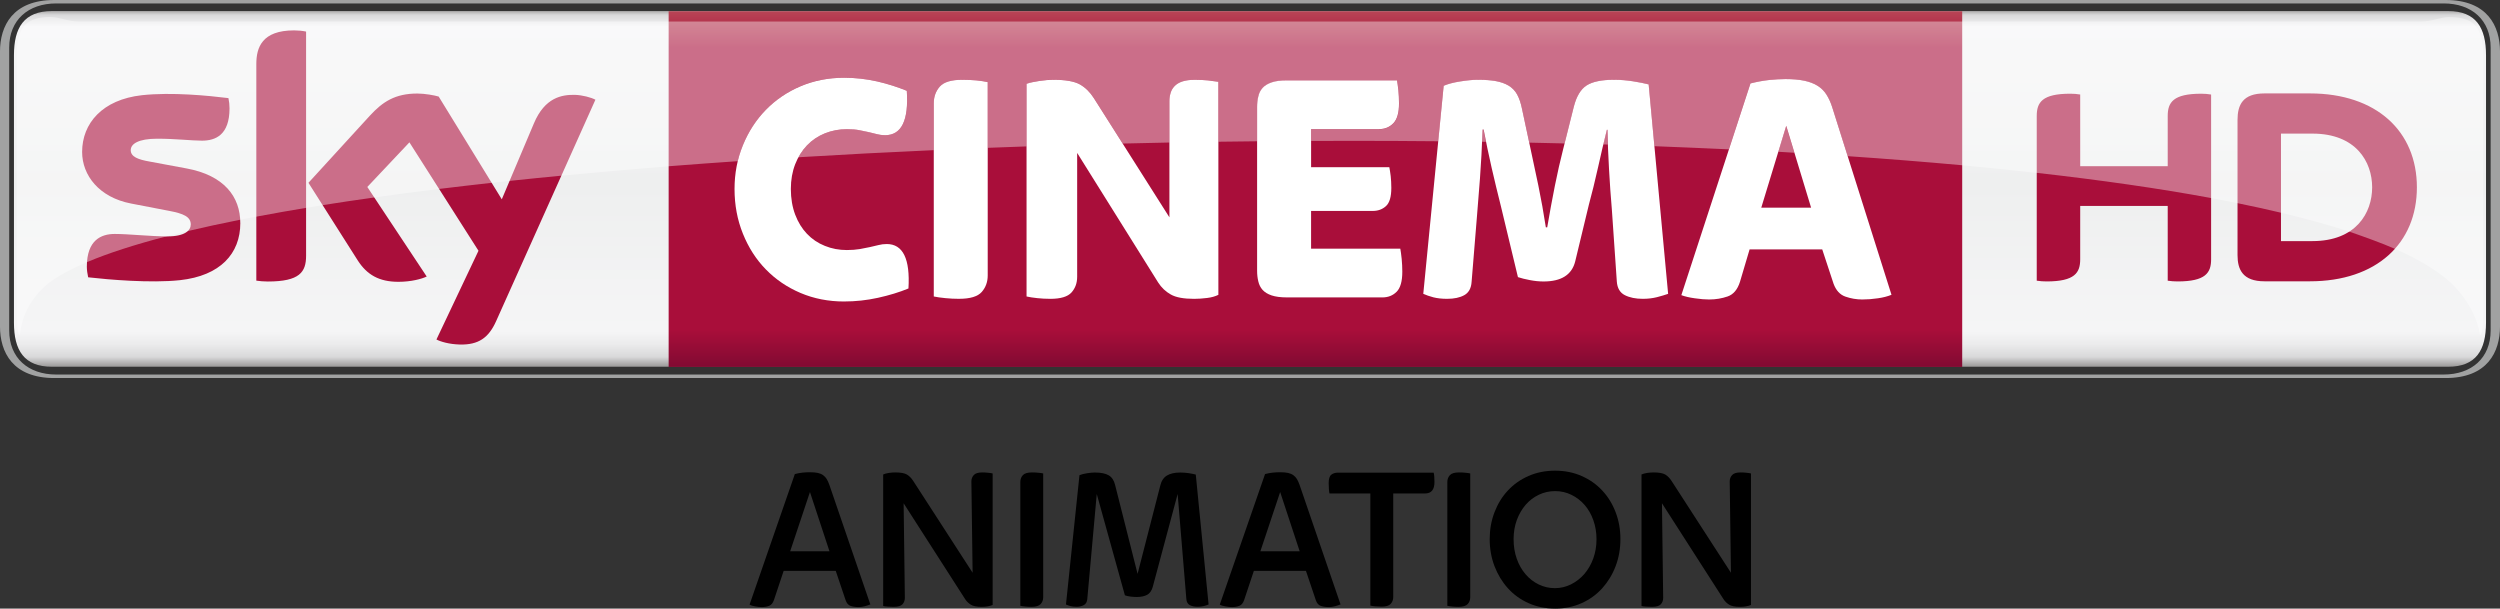 <svg width="600" height="146.06" version="1.1" viewBox="0 0 158.75 38.645" xmlns="http://www.w3.org/2000/svg">
 <rect x="0" y="0" width="158.75" height="38.645" fill="#333333" stroke="none"/>
 <defs>
  <linearGradient id="a" x2="1" gradientTransform="matrix(0 22.964 22.964 0 79.371 .508)" gradientUnits="userSpaceOnUse">
   <stop stop-color="#888685" offset="0"/>
   <stop stop-color="#d9d9da" offset=".02"/>
   <stop stop-color="#f5f5f6" offset=".052"/>
   <stop stop-color="#eeefef" offset=".488"/>
   <stop stop-color="#f5f5f6" offset=".895"/>
   <stop stop-color="#ebebec" offset=".929"/>
   <stop stop-color="#d9d9da" offset=".964"/>
   <stop stop-color="#888685" offset="1"/>
  </linearGradient>
  <linearGradient id="b" x2="1" gradientTransform="matrix(0 -22.586 22.586 0 83.53 23.295)" gradientUnits="userSpaceOnUse">
   <stop stop-color="#810a32" offset="0"/>
   <stop stop-color="#a90e3a" offset=".104"/>
   <stop stop-color="#a90e3a" offset=".898"/>
   <stop stop-color="#b94556" offset="1"/>
   <stop stop-color="#b94556" offset="1"/>
  </linearGradient>
 </defs>
 <g stroke-width="1">
  <path d="m155.3 24.005c2.644 0 3.451-1.644 3.451-3.287v-17.434c0-1.64-0.807-3.284-3.451-3.284h-151.85c-2.644 0-3.451 1.644-3.451 3.284v17.434c0 1.644 0.807 3.287 3.451 3.287h151.85m-151.73-0.222c-1.778 0-2.986-1.051-2.986-2.8v-17.965c0-1.749 1.207-2.8 2.986-2.8h151.6c1.782 0 2.986 1.051 2.986 2.8v17.965c0 1.749-1.204 2.8-2.986 2.8h-151.6" fill="#a1a2a2"/>
  <path d="m3.301 0.703c-1.778 0-2.415 1.051-2.415 2.804v16.986c0 1.746 0.636 2.796 2.415 2.796 50.714 1e-5 101.43 1e-5 152.15 2e-5 1.778 0 2.411-1.051 2.411-2.796v-16.986c0-1.753-0.633-2.804-2.411-2.804-50.714-1e-5 -101.43-1e-5 -152.15-2e-5z" fill="url(#a)"/>
  <path d="m42.459 0.714v22.587h82.141v-22.587z" fill="url(#b)"/>
 </g>
 <g fill="#fff" stroke-width="1">
  <path d="m53.603 19.145c-1 0-1.924-0.182-2.771-0.542-0.847-0.36-1.578-0.858-2.2-1.495-0.622-0.636-1.105-1.393-1.458-2.269-0.353-0.876-0.531-1.822-0.531-2.84 0-0.989 0.178-1.917 0.531-2.778 0.353-0.862 0.836-1.611 1.458-2.247 0.622-0.636 1.353-1.135 2.2-1.495 0.847-0.36 1.771-0.542 2.771-0.542 0.72 0 1.418 0.08 2.095 0.233 0.676 0.156 1.302 0.356 1.884 0.596 0.124 1.88-0.335 2.818-1.378 2.818-0.182 0-0.353-0.022-0.505-0.062-0.156-0.044-0.324-0.087-0.509-0.127-0.182-0.044-0.389-0.087-0.611-0.127-0.225-0.044-0.495-0.066-0.804-0.066-0.495 0-0.96 0.091-1.396 0.265-0.44 0.178-0.815 0.433-1.135 0.764-0.316 0.331-0.567 0.731-0.749 1.196-0.182 0.469-0.276 0.993-0.276 1.571 0 0.607 0.095 1.153 0.276 1.633 0.182 0.48 0.433 0.887 0.749 1.218 0.32 0.335 0.695 0.589 1.135 0.764 0.436 0.178 0.902 0.265 1.396 0.265 0.309 0 0.582-0.022 0.822-0.062 0.24-0.044 0.455-0.087 0.647-0.127 0.189-0.044 0.371-0.087 0.538-0.127 0.171-0.044 0.345-0.066 0.527-0.066 1.029 0 1.491 0.942 1.378 2.822-0.578 0.24-1.226 0.436-1.938 0.593-0.709 0.156-1.425 0.233-2.146 0.233"/>
  <path d="m60.902 18.975c-0.295 0-0.589-0.015-0.876-0.044-0.291-0.029-0.535-0.062-0.731-0.105v-12.277c0-0.411 0.127-0.76 0.382-1.051 0.251-0.287 0.731-0.433 1.436-0.433 0.298 0 0.589 0.015 0.88 0.04 0.287 0.029 0.531 0.066 0.727 0.109v12.277c0 0.411-0.127 0.76-0.378 1.047-0.255 0.291-0.735 0.436-1.44 0.436"/>
  <path d="m66.687 18.975c-0.284 0-0.556-0.015-0.825-0.044-0.269-0.029-0.495-0.062-0.676-0.105v-13.506c0.211-0.073 0.487-0.131 0.825-0.182 0.338-0.047 0.625-0.073 0.865-0.073 0.778 0 1.342 0.098 1.695 0.295 0.353 0.2 0.647 0.491 0.887 0.869l4.8 7.571v-7.378c0-0.185 0.025-0.356 0.076-0.52 0.047-0.164 0.131-0.305 0.251-0.433 0.12-0.127 0.287-0.229 0.498-0.298 0.211-0.069 0.48-0.105 0.804-0.105 0.284 0 0.553 0.015 0.815 0.04 0.262 0.029 0.484 0.058 0.665 0.087v13.528c-0.196 0.098-0.436 0.167-0.716 0.2-0.284 0.036-0.56 0.055-0.825 0.055-0.665 0-1.156-0.091-1.48-0.276-0.327-0.182-0.593-0.436-0.804-0.764l-5.142-8.226v7.866c0 0.396-0.12 0.727-0.36 0.996s-0.691 0.404-1.353 0.404"/>
  <path d="m81.71 18.885c-0.396 0-0.716-0.044-0.964-0.127-0.247-0.084-0.436-0.2-0.571-0.349-0.135-0.149-0.225-0.331-0.273-0.542-0.051-0.211-0.076-0.436-0.076-0.676v-10.393c0-0.24 0.025-0.465 0.076-0.676 0.047-0.215 0.138-0.393 0.273-0.542 0.135-0.149 0.324-0.265 0.571-0.349 0.247-0.087 0.567-0.127 0.964-0.127h7c0.029 0.156 0.058 0.367 0.087 0.636 0.025 0.269 0.04 0.542 0.04 0.825 0 0.593-0.12 1.015-0.36 1.262-0.24 0.247-0.542 0.371-0.909 0.371h-4.313v2.418h4.967c0.029 0.142 0.058 0.327 0.087 0.56 0.025 0.236 0.04 0.487 0.04 0.753 0 0.567-0.113 0.953-0.338 1.156-0.225 0.207-0.505 0.309-0.844 0.309h-3.913v2.397h5.666c0.029 0.153 0.058 0.371 0.087 0.647 0.025 0.273 0.04 0.545 0.04 0.815 0 0.607-0.12 1.033-0.36 1.273s-0.542 0.36-0.909 0.36h-6.069"/>
  <path d="m91.88 18.975c-0.324 0-0.611-0.033-0.858-0.095-0.244-0.066-0.462-0.138-0.644-0.222l1.295-13.212c0.265-0.113 0.618-0.207 1.055-0.276 0.436-0.069 0.811-0.105 1.12-0.105 0.44 0 0.815 0.029 1.131 0.084 0.32 0.058 0.589 0.153 0.815 0.287 0.225 0.135 0.407 0.32 0.542 0.56 0.131 0.24 0.233 0.538 0.305 0.891l0.549 2.567c0.156 0.705 0.32 1.487 0.498 2.342 0.175 0.855 0.335 1.735 0.473 2.64h0.087c0.153-0.905 0.316-1.782 0.484-2.629 0.171-0.847 0.345-1.625 0.527-2.331l0.676-2.695c0.171-0.665 0.44-1.116 0.815-1.356 0.375-0.24 0.953-0.36 1.742-0.36 0.393 0 0.793 0.033 1.193 0.095 0.404 0.062 0.735 0.131 1.004 0.2l1.236 13.299c-0.196 0.069-0.433 0.138-0.709 0.211-0.273 0.069-0.575 0.105-0.898 0.105-0.451 0-0.833-0.076-1.142-0.233-0.309-0.156-0.48-0.447-0.509-0.869l-0.316-4.582c-0.069-0.804-0.131-1.651-0.178-2.535-0.051-0.88-0.084-1.72-0.098-2.513h-0.04c-0.185 0.738-0.371 1.531-0.56 2.386-0.193 0.858-0.385 1.644-0.582 2.367l-0.869 3.604c-0.211 0.847-0.88 1.273-2.007 1.273-0.284 0-0.571-0.029-0.869-0.087-0.295-0.055-0.549-0.12-0.76-0.189l-1.08-4.495c-0.211-0.836-0.407-1.655-0.593-2.462-0.182-0.804-0.353-1.611-0.505-2.415h-0.066c-0.04 1.131-0.098 2.164-0.167 3.106-0.073 0.938-0.135 1.749-0.193 2.429l-0.338 4.135c-0.025 0.407-0.182 0.691-0.465 0.847-0.28 0.156-0.647 0.233-1.098 0.233"/>
  <path d="m111.84 13.185h3.164l-1.578-5.197-1.585 5.197m-3.298 5.833c-0.269 0-0.575-0.025-0.92-0.076-0.345-0.047-0.633-0.116-0.858-0.2l4.389-13.444c0.382-0.098 0.767-0.171 1.156-0.215 0.389-0.04 0.745-0.062 1.069-0.062 0.469 0 0.865 0.036 1.2 0.105 0.331 0.073 0.611 0.178 0.836 0.32 0.229 0.142 0.415 0.327 0.564 0.56 0.149 0.233 0.273 0.505 0.371 0.818l3.76 11.895c-0.24 0.098-0.527 0.175-0.865 0.222-0.338 0.051-0.669 0.076-0.996 0.076-0.364 0-0.72-0.062-1.065-0.182-0.345-0.12-0.596-0.393-0.753-0.818l-0.72-2.182h-4.611l-0.611 2.058c-0.156 0.495-0.418 0.804-0.782 0.931-0.367 0.127-0.756 0.193-1.164 0.193"/>
 </g>
 <path d="m137.65 10.555v-3.189c0-0.865 0.345-1.415 2.127-1.415 0.222 0 0.411 0.015 0.629 0.051v10.462c0 0.858-0.345 1.407-2.131 1.407-0.218 0-0.407-0.015-0.625-0.047v-4.749h-5.557v3.389c0 0.858-0.345 1.407-2.135 1.407-0.215 0-0.404-0.015-0.625-0.047v-10.459c0-0.865 0.345-1.415 2.131-1.415 0.222 0 0.407 0.015 0.629 0.051v4.553h5.557m15.823 1.342c0-3.553-2.56-5.964-6.797-5.964h-2.88c-1.382 0-1.713 0.727-1.713 1.684v8.582c0 0.92 0.331 1.665 1.713 1.665h2.88c4.237 0 6.797-2.411 6.797-5.968m-8.63 3.415v-6.826h1.996c2.775 0 3.793 1.796 3.793 3.411 0 1.618-1.018 3.415-3.793 3.415h-1.996" fill="#a90e3a" stroke-width="1"/>
 <path d="m15.26 14.165c0 1.935-1.266 3.346-3.833 3.626-1.858 0.2-4.553-0.036-5.829-0.182-0.047-0.211-0.084-0.469-0.084-0.673 0-1.695 0.913-2.08 1.771-2.08 0.887 0 2.291 0.156 3.331 0.156 1.145 0 1.498-0.389 1.498-0.76 0-0.487-0.465-0.687-1.353-0.858l-2.437-0.469c-2.026-0.389-3.109-1.789-3.109-3.276 0-1.811 1.28-3.324 3.8-3.604 1.902-0.204 4.218 0.029 5.491 0.185 0.047 0.218 0.069 0.422 0.069 0.651 0 1.687-0.887 2.051-1.746 2.051-0.658 0-1.68-0.124-2.847-0.124-1.189 0-1.68 0.327-1.68 0.727 0 0.422 0.469 0.596 1.215 0.727l2.327 0.433c2.389 0.44 3.415 1.796 3.415 3.469m4.178 2.076c0 1.036-0.407 1.636-2.433 1.636-0.265 0-0.502-0.022-0.727-0.055v-13.757c0-1.044 0.356-2.135 2.4-2.135 0.258 0 0.516 0.025 0.76 0.076v14.233m8.277 5.32c0.262 0.138 0.807 0.302 1.495 0.32 1.175 0.025 1.818-0.425 2.291-1.476l6.309-14.07c-0.262-0.142-0.836-0.298-1.309-0.309-0.811-0.015-1.898 0.153-2.596 1.811l-2.04 4.822-4.007-6.524c-0.258-0.08-0.887-0.193-1.353-0.193-1.411 0-2.204 0.52-3.022 1.411l-3.895 4.258 3.131 4.931c0.578 0.898 1.342 1.356 2.582 1.356 0.811 0 1.484-0.185 1.796-0.335l-3.771-5.688 2.673-2.833 4.386 6.884-2.669 5.633" fill="#a90e3a" stroke-width="1"/>
 <path d="m3.242 1.077c-1.575 0-2.178 0.626-2.178 2.484h-5.29e-4l-0.004 16.034c0 1 0.055 1.669 0.204 1.669 0.058-0.313 0.102-1.855 1.793-3.262 0.607-0.465 1.437-0.916 2.462-1.357l0.003 2e-3c1.344-0.57 3.037-1.115 5.023-1.631 0.002 1e-5 5e-3 -2e-5 0.007 0 0.444-0.116 0.898-0.229 1.375-0.342 0.001-1e-3 2e-3 -2e-3 0.003-3e-3 1.039-0.243 2.151-0.487 3.324-0.719l5.29e-4 -2e-3c0.338-0.062 0.677-0.127 1.026-0.193 1.102-0.208 2.22-0.405 3.159-0.559v-2e-3c0.345-0.058 0.693-0.112 1.045-0.167l0.003-2e-3c1.055-0.167 2.15-0.331 3.277-0.487l1e-3 -2e-3c1.324-0.189 2.698-0.368 4.113-0.542-0.894-1.406-0.887-1.393 0.003 2e-3 1.091-0.135 2.2-0.262 3.338-0.389l0.001 2e-3c0.378-0.044 0.76-0.084 1.142-0.124 1.148-0.121 2.312-0.241 3.29-0.333l2.16-4.818c-0.196-0.104-0.569-0.217-0.942-0.272 0.373 0.053 0.747 0.167 0.943 0.271l-0.001 2e-3 -2.159 4.817c2.2-0.211 4.473-0.411 6.808-0.597 1.444-0.113 2.902-0.222 4.389-0.323 0.084-0.345 0.193-0.687 0.327-1.014 0.353-0.862 0.836-1.615 1.458-2.247 0.622-0.636 1.357-1.139 2.2-1.499 0.847-0.36 1.771-0.538 2.771-0.538 0.716 0 1.418 0.08 2.094 0.233 0.676 0.156 1.302 0.353 1.884 0.596 0.124 1.877-0.335 2.818-1.375 2.818-0.185 0-0.357-0.021-0.51-0.061-0.156-0.044-0.327-0.088-0.509-0.131-0.185-0.04-0.389-0.083-0.614-0.127-0.225-0.04-0.491-0.062-0.804-0.062-0.491 0-0.96 0.091-1.393 0.266-0.44 0.178-0.814 0.433-1.134 0.764-0.211 0.222-0.393 0.469-0.546 0.753 2.815-0.171 5.68-0.32 8.597-0.451v-2.985c0-0.411 0.124-0.76 0.382-1.048 0.255-0.291 0.731-0.437 1.437-0.437 0.298 0 0.589 0.015 0.88 0.044 0.287 0.025 0.531 0.062 0.731 0.105v4.174c0.815-0.033 1.636-0.061 2.462-0.09v-3.978c0.211-0.069 0.484-0.131 0.826-0.182 0.338-0.051 0.626-0.073 0.866-0.073 0.775 0 1.342 0.098 1.694 0.298 0.349 0.196 0.647 0.487 0.887 0.866l1.829 2.888c0.989-0.022 1.978-0.044 2.971-0.066v-2.629c0-0.185 0.026-0.356 0.076-0.516 0.047-0.164 0.134-0.309 0.251-0.436 0.12-0.127 0.284-0.225 0.499-0.298 0.211-0.069 0.48-0.106 0.804-0.106 0.284 0 0.553 0.015 0.811 0.044 0.262 0.025 0.487 0.055 0.669 0.084v3.807c0.822-0.011 1.644-0.018 2.462-0.029v-2.167c0-0.24 0.026-0.466 0.073-0.676 0.051-0.215 0.142-0.392 0.276-0.542s0.324-0.266 0.571-0.349c0.247-0.084 0.567-0.127 0.96-0.127h7c0.033 0.153 0.062 0.367 0.087 0.633 0.029 0.269 0.043 0.546 0.043 0.829 0 0.593-0.12 1.015-0.36 1.262-0.24 0.247-0.542 0.371-0.909 0.371h-4.316v0.746c0.844-7e-3 1.691-7e-3 2.538-7e-3 1.847 0 3.699 7e-3 5.535 0.026l0.342-3.524c0.269-0.109 0.622-0.2 1.058-0.273 0.436-0.069 0.811-0.105 1.12-0.105 0.436 0 0.815 0.029 1.131 0.087 0.316 0.054 0.589 0.149 0.814 0.284 0.225 0.135 0.408 0.32 0.542 0.563 0.131 0.236 0.233 0.535 0.302 0.888l0.466 2.167c0.753 0.015 1.502 0.032 2.247 0.051l0.582-2.32c0.171-0.665 0.443-1.12 0.818-1.36 0.371-0.24 0.953-0.36 1.738-0.36 0.396 0 0.793 0.033 1.196 0.095 0.4 0.062 0.734 0.131 1 0.204l0.367 3.916c1.593 0.062 3.171 0.127 4.731 0.2l1.367-4.182c0.382-0.098 0.764-0.171 1.157-0.214 0.389-0.04 0.746-0.062 1.073-0.062 0.465 0 0.862 0.036 1.196 0.105 0.331 0.073 0.608 0.179 0.837 0.317 0.229 0.145 0.415 0.331 0.56 0.563 0.153 0.233 0.276 0.509 0.375 0.819l0.975 3.087c2.506 0.171 4.931 0.364 7.276 0.578 1.618 0.153 3.196 0.313 4.731 0.484l1e-3 -2e-3c4.032 0.455 7.749 0.985 11.073 1.6v2e-3c0.571 0.105 1.131 0.211 1.676 0.324v-5.3e-4c0.963 0.196 1.878 0.396 2.761 0.607v-2e-3c1.581 0.378 3.036 0.782 4.341 1.204 1.003 0.349 2.038 0.717 2.896 1.093l1e-3 -1e-3c1.544 0.68 2.759 1.418 3.605 2.207 1.531 1.516 1.742 2.949 1.793 3.262 0.153 0 0.207-0.669 0.207-1.669l-4e-3 -16.034c0-1.858-0.604-2.484-2.179-2.484-0.535 0-1.065 0.284-1.775 0.284-9.707-1e-3 -19.419-5.3e-4 -29.128-5.3e-4v5.3e-4l-82.141-5.2e-4h-37.437c-0.713 0-1.244-0.284-1.778-0.284zm110.18 6.913-0.502 1.647c0.342 0.022 0.68 0.04 1.022 0.062zm-19.281 0.233c-0.011 0.265-0.022 0.524-0.033 0.778 0.087 0 0.164-2.7e-4 0.251 4e-3 -0.054-0.262-0.106-0.52-0.157-0.782zm7.932 0.021-0.044 5.3e-4c-0.073 0.298-0.149 0.603-0.225 0.927 0.098 0 0.196 4e-3 0.291 7e-3 -7e-3 -0.32-0.014-0.629-0.022-0.935z" fill="#fff" opacity=".4" stroke-width="3.637"/>
 <g>
  <path d="m68.35 38.529c-0.147 0-0.274-0.017-0.382-0.044-0.108-0.03-0.202-0.064-0.279-0.1l0.857-8.211c0.122-0.05 0.279-0.091 0.473-0.122 0.194-0.03 0.36-0.047 0.498-0.047 0.387 0 0.683 0.058 0.885 0.177 0.202 0.116 0.337 0.321 0.407 0.614l1.427 5.644 1.441-5.603c0.069-0.296 0.207-0.506 0.415-0.636 0.207-0.13 0.492-0.196 0.855-0.196 0.171 0 0.348 0.014 0.531 0.039 0.183 0.028 0.332 0.058 0.454 0.091l0.813 8.25c-0.089 0.036-0.188 0.069-0.304 0.1-0.119 0.028-0.249 0.044-0.395 0.044-0.199 0-0.365-0.036-0.495-0.105-0.13-0.069-0.202-0.196-0.218-0.387l-0.553-6.668-1.582 5.902c-0.069 0.243-0.188 0.409-0.357 0.501-0.169 0.088-0.384 0.136-0.644 0.136-0.13 0-0.265-8e-3 -0.409-0.025-0.141-0.019-0.26-0.044-0.357-0.08l-1.787-6.433-0.603 6.679c-0.017 0.183-0.091 0.307-0.221 0.376-0.13 0.069-0.285 0.105-0.467 0.105"/>
  <path d="m80.034 35.005h2.495l-1.239-3.761zm-1.812 3.543c-0.122 0-0.26-0.014-0.409-0.041-0.152-0.025-0.271-0.064-0.357-0.116l2.874-8.288c0.166-0.044 0.326-0.075 0.487-0.091 0.16-0.017 0.313-0.025 0.462-0.025 0.207 0 0.376 0.014 0.512 0.044 0.133 0.03 0.246 0.077 0.337 0.144 0.091 0.064 0.166 0.147 0.227 0.246 0.061 0.1 0.116 0.221 0.169 0.371l2.6 7.589c-0.105 0.041-0.224 0.08-0.357 0.116-0.136 0.033-0.257 0.053-0.371 0.053-0.199 0-0.371-0.025-0.517-0.072-0.149-0.047-0.257-0.171-0.326-0.371l-0.625-1.856h-3.308l-0.619 1.856c-0.069 0.191-0.169 0.313-0.299 0.362-0.13 0.053-0.29 0.08-0.478 0.08"/>
  <path d="m98.732 37.348c0.363 0 0.704-0.081 1.025-0.24 0.318-0.159 0.601-0.377 0.844-0.654 0.24-0.277 0.43-0.606 0.57-0.986 0.137-0.383 0.207-0.788 0.207-1.221 0-0.433-0.067-0.835-0.201-1.212-0.134-0.377-0.318-0.701-0.556-0.972-0.24-0.274-0.517-0.486-0.838-0.643-0.318-0.156-0.665-0.235-1.036-0.235-0.363 0-0.707 0.078-1.025 0.229-0.321 0.151-0.601 0.363-0.838 0.634-0.237 0.274-0.425 0.595-0.564 0.967-0.137 0.372-0.207 0.779-0.207 1.221 0 0.45 0.067 0.863 0.201 1.243 0.134 0.383 0.321 0.71 0.559 0.986 0.237 0.277 0.517 0.494 0.835 0.648 0.321 0.156 0.662 0.235 1.025 0.235m0.014 1.296c-0.615 0-1.176-0.115-1.687-0.344-0.511-0.229-0.947-0.545-1.31-0.947-0.363-0.402-0.645-0.869-0.849-1.4-0.204-0.534-0.305-1.106-0.305-1.718 0-0.606 0.101-1.176 0.305-1.707 0.204-0.531 0.486-0.992 0.849-1.38 0.363-0.391 0.799-0.698 1.31-0.922 0.511-0.226 1.073-0.338 1.687-0.338 0.612 0 1.176 0.112 1.685 0.338 0.511 0.224 0.947 0.531 1.31 0.922 0.363 0.388 0.648 0.846 0.849 1.375 0.204 0.528 0.305 1.098 0.305 1.713 0 0.612-0.1 1.185-0.305 1.718-0.201 0.531-0.486 0.997-0.849 1.4-0.363 0.402-0.799 0.718-1.31 0.947-0.508 0.229-1.073 0.344-1.685 0.344"/>
  <path d="m104.91 38.534c-0.128 0-0.257-6e-3 -0.383-0.014-0.126-8e-3 -0.223-0.02-0.291-0.039v-8.353c0.095-0.042 0.215-0.075 0.36-0.098 0.148-0.02 0.282-0.031 0.402-0.031 0.346 0 0.595 0.045 0.746 0.134 0.151 0.092 0.282 0.224 0.394 0.397l3.777 5.839-0.078-5.8c0-0.156 0.05-0.291 0.151-0.402 0.098-0.112 0.279-0.168 0.539-0.168 0.12 0 0.243 6e-3 0.369 0.02 0.126 0.011 0.223 0.028 0.291 0.045v8.353c-0.198 0.078-0.433 0.117-0.698 0.117-0.313 0-0.542-0.045-0.687-0.137-0.148-0.089-0.268-0.21-0.363-0.355l-3.905-6.085 0.078 6.006c0 0.165-0.05 0.299-0.151 0.408-0.098 0.109-0.282 0.162-0.55 0.162"/>
  <path d="m92.619 38.534c-0.14 0-0.274-6e-3 -0.408-0.02-0.134-0.014-0.237-0.028-0.305-0.045v-7.861c0-0.173 0.053-0.318 0.162-0.436 0.106-0.115 0.299-0.173 0.576-0.173 0.14 0 0.277 6e-3 0.411 0.02 0.134 0.011 0.235 0.028 0.305 0.045v7.861c0 0.173-0.056 0.319-0.162 0.433-0.109 0.117-0.302 0.176-0.578 0.176"/>
  <path d="m87.731 38.521c-0.14 0-0.274-8e-3 -0.408-0.018-0.134-0.013-0.237-0.029-0.306-0.048v-7.12h-2.595c-0.017-0.069-0.029-0.163-0.037-0.279-0.01-0.116-0.014-0.24-0.014-0.369 0-0.277 0.055-0.458 0.169-0.545 0.111-0.087 0.253-0.129 0.427-0.129h6.072c0.034 0.129 0.05 0.329 0.05 0.595 0 0.485-0.198 0.727-0.595 0.727h-2.023v6.578c0 0.171-0.055 0.316-0.163 0.435-0.108 0.116-0.3 0.174-0.577 0.174"/>
  <path d="m56.756 38.534c-0.128 0-0.257-6e-3 -0.383-0.014-0.126-8e-3 -0.223-0.02-0.291-0.039v-8.353c0.095-0.042 0.215-0.075 0.36-0.098 0.148-0.02 0.282-0.031 0.402-0.031 0.346 0 0.595 0.045 0.746 0.134 0.151 0.092 0.282 0.224 0.394 0.397l3.777 5.839-0.078-5.8c0-0.156 0.05-0.291 0.151-0.402 0.098-0.112 0.279-0.168 0.539-0.168 0.12 0 0.243 6e-3 0.369 0.02 0.126 0.011 0.223 0.028 0.291 0.045v8.353c-0.198 0.078-0.433 0.117-0.698 0.117-0.313 0-0.542-0.045-0.687-0.137-0.148-0.089-0.268-0.21-0.363-0.355l-3.905-6.085 0.078 6.006c0 0.165-0.05 0.299-0.151 0.408-0.098 0.109-0.282 0.162-0.55 0.162"/>
  <path d="m65.504 38.534c-0.14 0-0.274-6e-3 -0.408-0.02-0.134-0.014-0.237-0.028-0.305-0.045v-7.861c0-0.173 0.053-0.318 0.162-0.436 0.106-0.115 0.299-0.173 0.575-0.173 0.14 0 0.277 6e-3 0.411 0.02 0.134 0.011 0.235 0.028 0.304 0.045v7.861c0 0.173-0.056 0.319-0.162 0.433-0.109 0.117-0.302 0.176-0.578 0.176"/>
  <path d="m50.176 35.005h2.495l-1.239-3.761zm-1.812 3.543c-0.122 0-0.26-0.014-0.409-0.041-0.152-0.025-0.271-0.064-0.357-0.116l2.874-8.288c0.166-0.044 0.326-0.075 0.487-0.091 0.16-0.017 0.313-0.025 0.462-0.025 0.207 0 0.376 0.014 0.512 0.044 0.133 0.03 0.246 0.077 0.337 0.144 0.091 0.064 0.166 0.147 0.227 0.246 0.061 0.1 0.116 0.221 0.169 0.371l2.6 7.589c-0.105 0.041-0.224 0.08-0.357 0.116-0.136 0.033-0.257 0.053-0.371 0.053-0.199 0-0.371-0.025-0.517-0.072-0.149-0.047-0.257-0.171-0.326-0.371l-0.625-1.856h-3.308l-0.619 1.856c-0.069 0.191-0.169 0.313-0.299 0.362-0.13 0.053-0.29 0.08-0.478 0.08"/>
 </g>
</svg>
